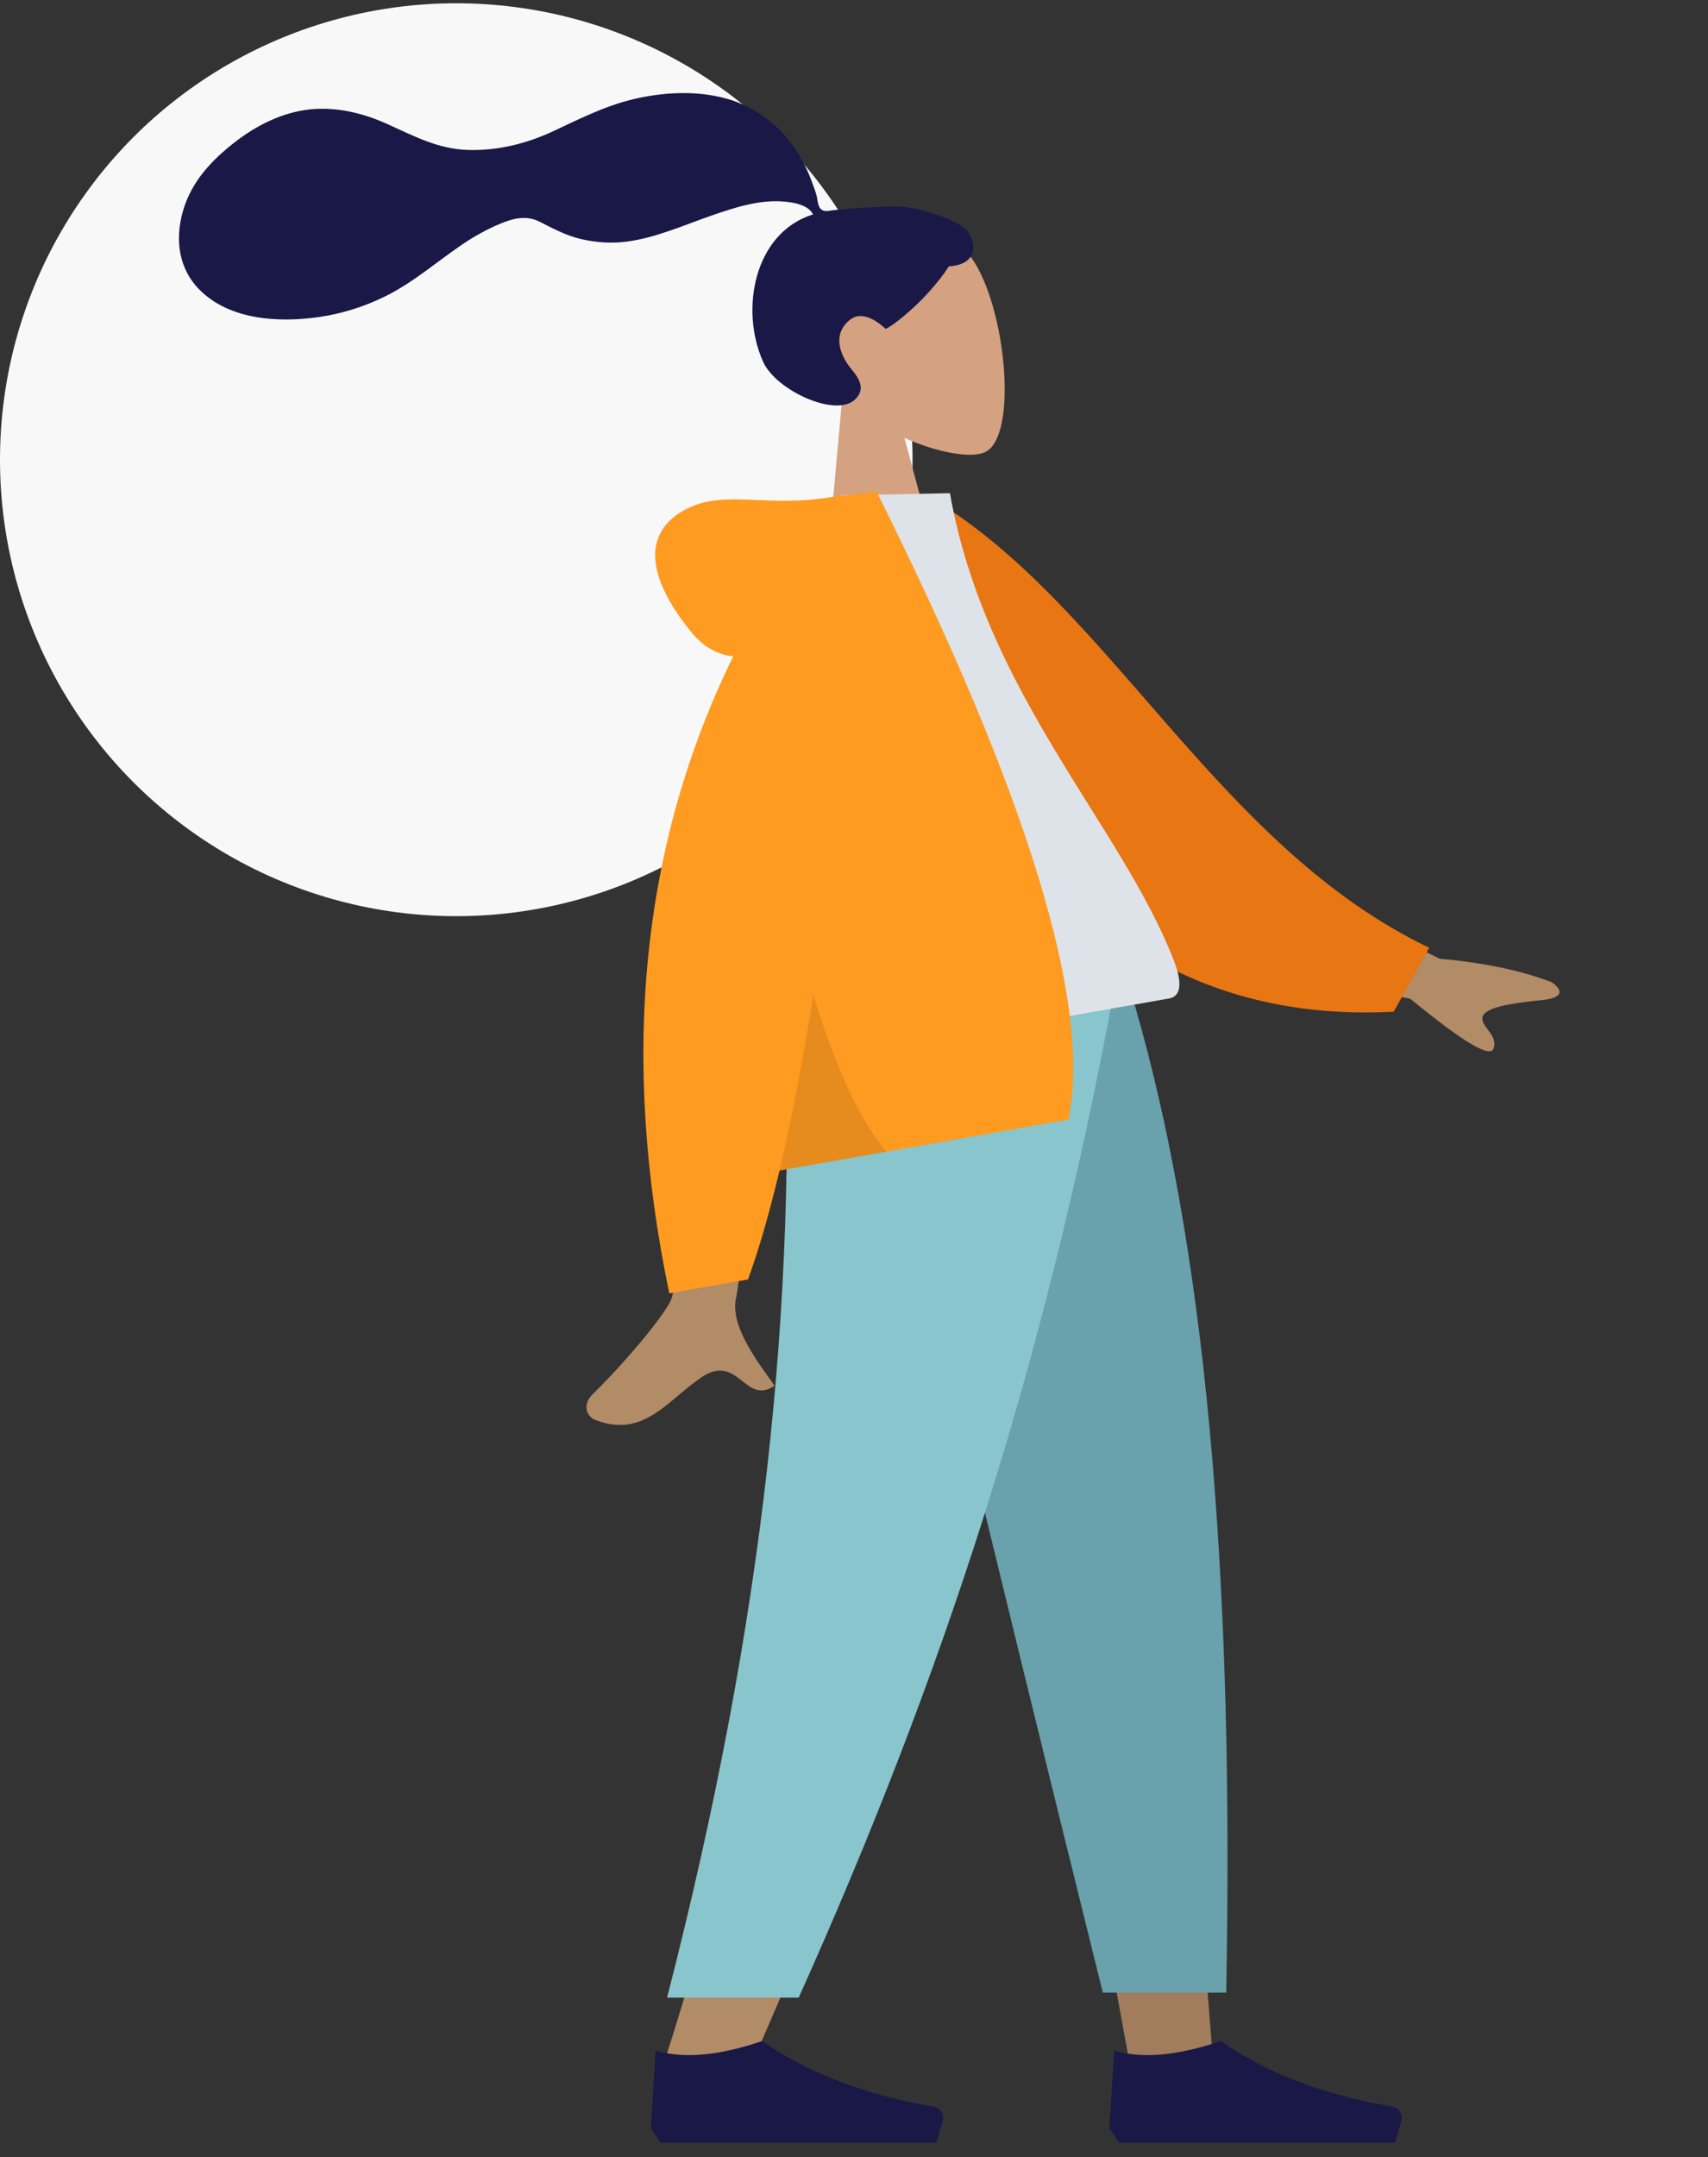 <?xml version="1.0" encoding="UTF-8"?>
<svg width="320px" height="404px" viewBox="0 0 320 404" version="1.1" xmlns="http://www.w3.org/2000/svg" xmlns:xlink="http://www.w3.org/1999/xlink">
    <rect x="0" y="0" width="320" height="404" fill="#333333" stroke="none"/>
    <title>Group</title>
    <g id="STYLEGUIDE" stroke="none" stroke-width="1" fill="none" fill-rule="evenodd">
        <g id="Styleguide" transform="translate(-56, -1833)">
            <g id="Group" transform="translate(56, 1833.613)">
                <circle id="Oval" fill="#F8F8F8" cx="85.484" cy="85.484" r="85.484"></circle>
                <g id="humaaan-11" transform="translate(45.161, 6.452)">
                    <g id="Group" transform="translate(54.271, 7.476)">
                        <g id="Head/Front" transform="translate(62.068, 47.196) rotate(-7) translate(-62.068, -47.196) ">
                            <g id="Head" transform="translate(49.289, 28.136)" fill="#D4A181">
                                <path d="M34.816,8.29 C40.105,18.093 39.477,42.96 32.641,44.712 C29.915,45.411 24.107,43.699 18.197,40.157 L21.906,66.256 L0,66.256 L7.541,31.303 C3.335,26.394 0.489,20.378 0.965,13.637 C2.335,-5.786 29.527,-1.513 34.816,8.29 Z" id="Head-[skin]"></path>
                            </g>
                            <path d="M71.619,25.127 C68.732,24.657 60.958,24.333 59.524,24.333 C58.608,24.333 57.615,24.541 57.073,23.705 C56.628,23.02 56.791,21.861 56.658,21.066 C56.504,20.143 56.286,19.232 56.064,18.322 C55.435,15.735 54.483,13.274 53.151,10.963 C50.651,6.627 46.99,3.231 42.367,1.255 C37.263,-0.927 31.487,-1.427 25.996,-0.984 C20.12,-0.511 14.801,1.418 9.254,3.233 C3.967,4.963 -1.57,5.644 -7.1,4.799 C-12.671,3.948 -16.88,0.946 -21.579,-1.904 C-26.389,-4.821 -31.887,-6.729 -37.574,-6.291 C-42.882,-5.881 -47.775,-3.702 -52.164,-0.79 C-56.271,1.934 -59.66,5.211 -61.573,9.824 C-63.631,14.786 -63.629,20.232 -60.245,24.617 C-55.339,30.974 -46.232,32.617 -38.655,32.454 C-34.272,32.36 -29.968,31.564 -25.83,30.117 C-20.312,28.187 -15.543,24.916 -10.381,22.262 C-7.958,21.017 -5.454,19.994 -2.829,19.257 C-0.282,18.542 2.227,18.213 4.533,19.744 C6.973,21.362 9.159,22.952 11.95,23.965 C14.628,24.938 17.464,25.481 20.316,25.459 C25.866,25.417 31.338,23.697 36.728,22.545 C41.124,21.606 45.827,20.67 50.309,21.573 C52.179,21.95 54.911,22.728 55.586,24.66 C44.218,26.709 39.753,40.688 42.958,50.951 C44.688,56.49 55.085,62.965 59.128,60.053 C61.689,58.208 60.134,55.786 59.128,54.187 C57.201,51.126 56.541,47.193 60.107,45.061 C63.183,43.223 66.417,47.589 66.478,47.584 C67.323,47.518 74.628,43.41 79.661,37.416 C84.625,37.708 85.379,34.453 84.193,31.791 C83.008,29.129 75.608,25.778 71.619,25.127 Z" id="hair" fill="#191847"></path>
                        </g>
                    </g>
                    <g id="Bottom/Skinny-Jeans-1" transform="translate(0, 177.775)">
                        <polygon id="Leg-[skin]" fill="#B28B67" points="116.989 9.00787439e-14 150.469 114.303 166.216 200.123 182.022 200.123 166.244 9.00787439e-14"></polygon>
                        <polygon id="Shadow" fill-opacity="0.1" fill="#000000" points="116.989 9.00787439e-14 150.469 114.303 166.216 200.123 182.022 200.123 166.244 9.00787439e-14"></polygon>
                        <path d="M101.943,0 C104.279,59.38 103.358,91.767 102.835,97.162 C102.312,102.557 99.344,138.688 79.117,201.934 L95.556,201.934 C122.343,141.26 131.694,105.129 134.766,97.162 C137.839,89.195 146.912,56.807 160.16,0 L101.943,0 Z" id="Leg-[skin]" fill="#B28B67"></path>
                        <path d="M116.271,1.02947136e-13 C124.979,39.332 140.041,102.115 161.457,188.351 L184.574,188.351 C186.282,99.838 179.018,41.583 166.44,1.02947136e-13 L116.271,1.02947136e-13 Z" id="Pant" fill="#69A1AC"></path>
                        <path d="M101.826,0 C104.114,59.38 98.185,117.88 79.818,189.275 L104.483,189.275 C131.319,129.507 150.553,71.296 163.699,0 L101.826,0 Z" id="Pant" fill="#89C5CC"></path>
                        <g id="Left-[shoe]" transform="translate(76.774, 180.201)" fill="#191847">
                            <path d="M0,33.505 L0.907,19.016 C6.218,20.555 12.869,19.951 20.862,17.205 C29.393,23.192 40.116,27.294 53.031,29.511 C54.167,29.706 54.929,30.785 54.734,31.92 C54.722,31.995 54.705,32.068 54.684,32.141 L53.516,36.221 L53.516,36.221 L20.862,36.221 L1.814,36.221 L0,33.505 Z" id="Shoe"></path>
                        </g>
                        <g id="Left-[shoe]" transform="translate(162.688, 180.201)" fill="#191847">
                            <path d="M0,33.505 L0.907,19.016 C6.218,20.555 12.869,19.951 20.862,17.205 C29.393,23.192 40.116,27.294 53.031,29.511 C54.167,29.706 54.929,30.785 54.734,31.92 C54.722,31.995 54.705,32.068 54.684,32.141 L53.516,36.221 L53.516,36.221 L20.862,36.221 L1.814,36.221 L0,33.505 Z" id="Shoe"></path>
                        </g>
                    </g>
                    <g id="Group" transform="translate(19.168, 82.855)">
                        <g id="Body/Long-Sleeve-1" transform="translate(116.834, 84.862) rotate(-10) translate(-116.834, -84.862) ">
                            <path d="M62.349,84.426 L81.423,84.501 C69.646,122.306 63.288,142.365 62.349,144.678 C60.237,149.883 64.706,157.81 66.618,162.07 C60.393,164.839 61.056,154.582 53.203,158.214 C51.847,158.842 50.552,159.565 49.288,160.292 L48.748,160.604 L48.748,160.604 L48.212,160.914 C43.215,163.797 38.569,166.302 32.302,162.457 C31.284,161.833 30.168,159.481 32.864,157.643 C34.676,156.407 36.704,154.921 38.725,153.359 L39.437,152.804 C44.656,148.719 49.652,144.254 50.565,142.412 C52.348,138.815 56.276,119.486 62.349,84.426 L62.349,84.426 Z M174.138,83.692 L203.253,104.952 C211.15,107.071 217.748,109.707 223.046,112.86 C224.297,113.994 225.81,116.291 220.62,115.894 L220.301,115.87 L220.301,115.87 L219.664,115.824 C214.776,115.482 209.908,115.419 209.236,117.072 C208.519,118.832 211.66,120.938 210.213,123.313 C209.248,124.896 204.688,120.926 196.534,111.401 L167.702,99.513 L174.138,83.692 Z" id="Arms-[skin]" fill="#B28B67"></path>
                            <path d="M112.051,8.716 L119.797,6.687 C151.162,29.194 167.356,76.287 205.347,98.661 L197.668,110.023 C134.964,107.813 114.451,50.437 112.051,8.716 Z" id="Coat-Back" fill="#E87613" transform="translate(158.699, 58.355) rotate(5) translate(-158.699, -58.355) "></path>
                            <path d="M82.149,103.468 C113.796,103.468 137.075,103.468 151.985,103.468 C155.177,103.468 154.575,98.886 154.114,96.574 C148.79,69.89 128.007,41.125 128.007,3.141 L107.863,0 C91.201,26.646 85.439,59.453 82.149,103.468 Z" id="Shirt" fill="#DDE3E9"></path>
                            <path d="M106.346,-8.43769499e-15 C107.026,-7.99360578e-15 107.65,0.042 108.216,0.127 L114.526,0.485 C132.619,61.459 137.609,102.14 129.496,122.528 L129.496,122.528 L74.528,122.528 C71.272,130.079 68.155,136.432 65.179,141.587 L65.179,141.587 L50.202,141.587 C48.792,96.268 59.628,57.802 82.71,26.191 C79.785,25.356 77.467,23.406 75.759,20.341 C68.397,7.13 71.056,-0.143 78.924,-2.534 C86.792,-4.925 93.809,-2.08721929e-14 106.346,-8.43769499e-15 Z" id="Coat-Front" fill="#FF9B21"></path>
                            <path d="M94.927,122.528 L74.528,122.528 C78.327,113.72 82.317,103.282 86.498,91.214 C88.227,105.595 91.037,116.033 94.927,122.528 Z" id="Shade" fill-opacity="0.1" fill="#000000"></path>
                        </g>
                    </g>
                </g>
            </g>
        </g>
    </g>
</svg>